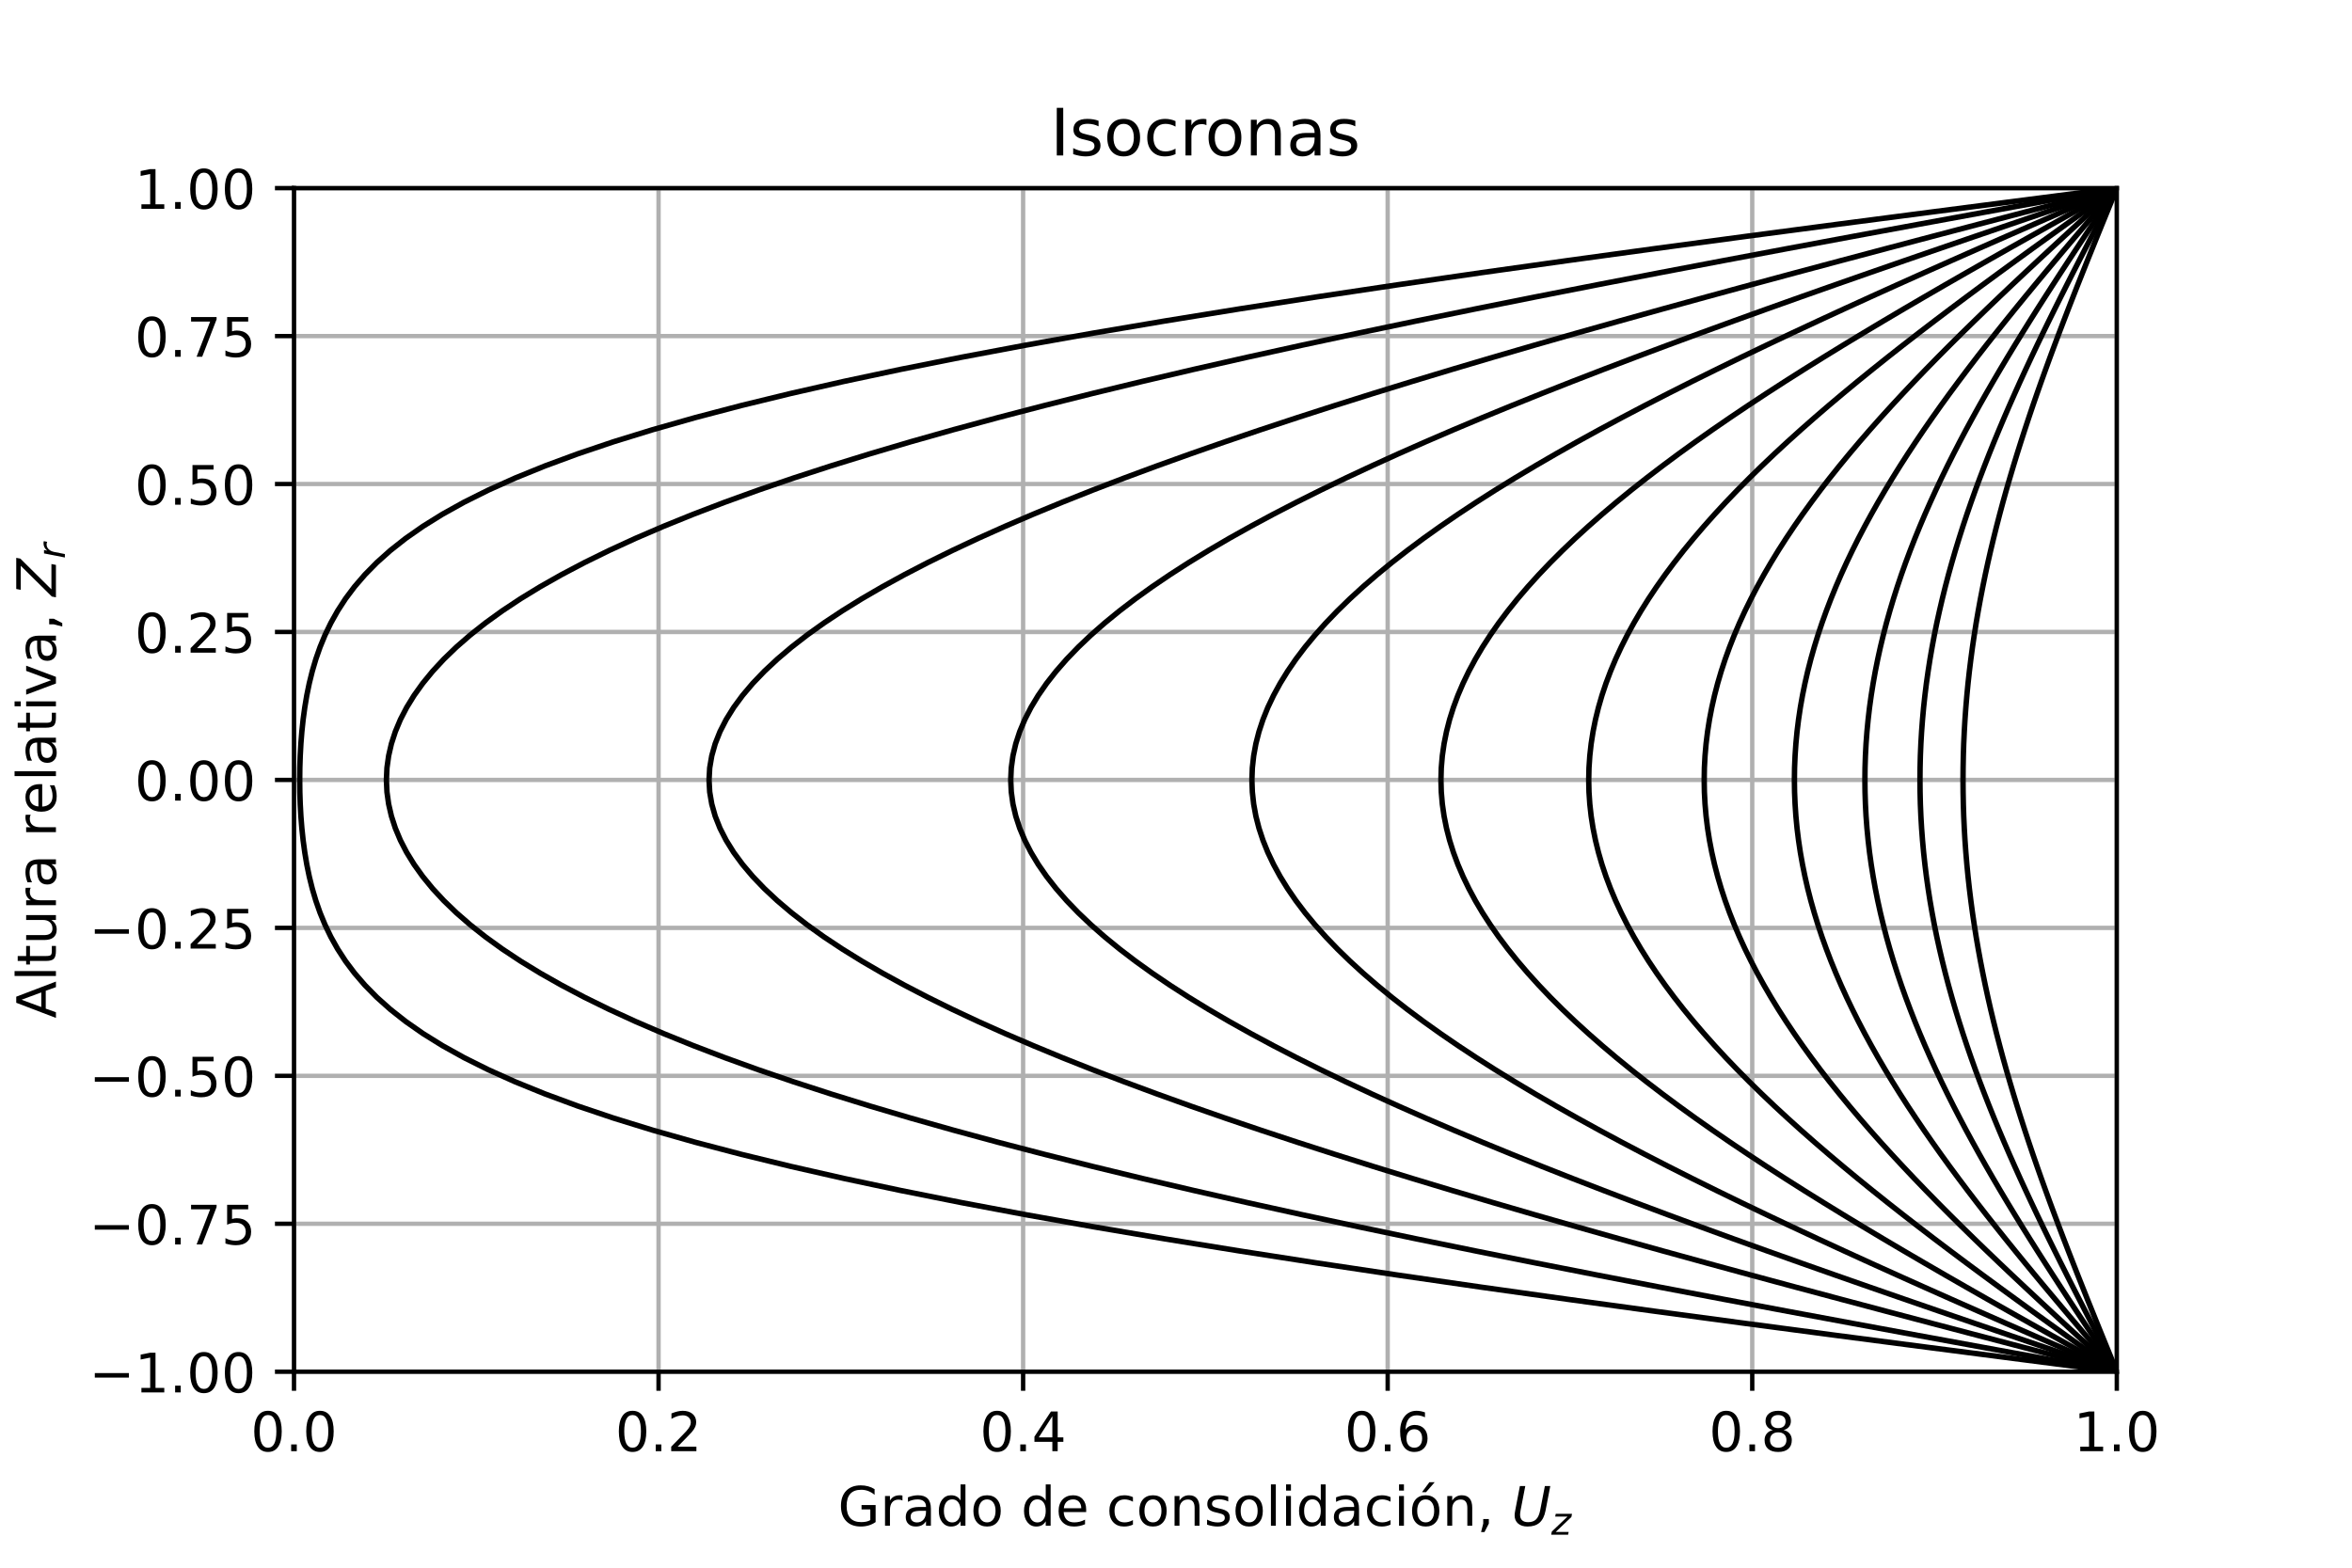<?xml version="1.0" encoding="utf-8" standalone="no"?>
<!DOCTYPE svg PUBLIC "-//W3C//DTD SVG 1.1//EN"
  "http://www.w3.org/Graphics/SVG/1.1/DTD/svg11.dtd">
<!-- Created with matplotlib (https://matplotlib.org/) -->
<svg height="288pt" version="1.1" viewBox="0 0 432 288" width="432pt" xmlns="http://www.w3.org/2000/svg" xmlns:xlink="http://www.w3.org/1999/xlink">
 <defs>
  <style type="text/css">
*{stroke-linecap:butt;stroke-linejoin:round;}
  </style>
 </defs>
 <g id="figure_1">
  <g id="patch_1">
   <path d="M 0 288 
L 432 288 
L 432 0 
L 0 0 
z
" style="fill:#ffffff;"/>
  </g>
  <g id="axes_1">
   <g id="patch_2">
    <path d="M 54 252 
L 388.8 252 
L 388.8 34.56 
L 54 34.56 
z
" style="fill:#ffffff;"/>
   </g>
   <g id="matplotlib.axis_1">
    <g id="xtick_1">
     <g id="line2d_1">
      <path clip-path="url(#p5b26229dfa)" d="M 54 252 
L 54 34.56 
" style="fill:none;stroke:#b0b0b0;stroke-linecap:square;stroke-width:0.8;"/>
     </g>
     <g id="line2d_2">
      <defs>
       <path d="M 0 0 
L 0 3.5 
" id="m955d5e704e" style="stroke:#000000;stroke-width:0.8;"/>
      </defs>
      <g>
       <use style="stroke:#000000;stroke-width:0.8;" x="54" xlink:href="#m955d5e704e" y="252"/>
      </g>
     </g>
     <g id="text_1">
      <!-- 0.0 -->
      <defs>
       <path d="M 31.781 66.406 
Q 24.172 66.406 20.328 58.906 
Q 16.5 51.422 16.5 36.375 
Q 16.5 21.391 20.328 13.891 
Q 24.172 6.391 31.781 6.391 
Q 39.453 6.391 43.281 13.891 
Q 47.125 21.391 47.125 36.375 
Q 47.125 51.422 43.281 58.906 
Q 39.453 66.406 31.781 66.406 
z
M 31.781 74.219 
Q 44.047 74.219 50.516 64.516 
Q 56.984 54.828 56.984 36.375 
Q 56.984 17.969 50.516 8.266 
Q 44.047 -1.422 31.781 -1.422 
Q 19.531 -1.422 13.062 8.266 
Q 6.594 17.969 6.594 36.375 
Q 6.594 54.828 13.062 64.516 
Q 19.531 74.219 31.781 74.219 
z
" id="DejaVuSans-48"/>
       <path d="M 10.688 12.406 
L 21 12.406 
L 21 0 
L 10.688 0 
z
" id="DejaVuSans-46"/>
      </defs>
      <g transform="translate(46.048 266.598)scale(0.1 -0.1)">
       <use xlink:href="#DejaVuSans-48"/>
       <use x="63.623" xlink:href="#DejaVuSans-46"/>
       <use x="95.41" xlink:href="#DejaVuSans-48"/>
      </g>
     </g>
    </g>
    <g id="xtick_2">
     <g id="line2d_3">
      <path clip-path="url(#p5b26229dfa)" d="M 120.96 252 
L 120.96 34.56 
" style="fill:none;stroke:#b0b0b0;stroke-linecap:square;stroke-width:0.8;"/>
     </g>
     <g id="line2d_4">
      <g>
       <use style="stroke:#000000;stroke-width:0.8;" x="120.96" xlink:href="#m955d5e704e" y="252"/>
      </g>
     </g>
     <g id="text_2">
      <!-- 0.2 -->
      <defs>
       <path d="M 19.188 8.297 
L 53.609 8.297 
L 53.609 0 
L 7.328 0 
L 7.328 8.297 
Q 12.938 14.109 22.625 23.891 
Q 32.328 33.688 34.812 36.531 
Q 39.547 41.844 41.422 45.531 
Q 43.312 49.219 43.312 52.781 
Q 43.312 58.594 39.234 62.25 
Q 35.156 65.922 28.609 65.922 
Q 23.969 65.922 18.812 64.312 
Q 13.672 62.703 7.812 59.422 
L 7.812 69.391 
Q 13.766 71.781 18.938 73 
Q 24.125 74.219 28.422 74.219 
Q 39.75 74.219 46.484 68.547 
Q 53.219 62.891 53.219 53.422 
Q 53.219 48.922 51.531 44.891 
Q 49.859 40.875 45.406 35.406 
Q 44.188 33.984 37.641 27.219 
Q 31.109 20.453 19.188 8.297 
z
" id="DejaVuSans-50"/>
      </defs>
      <g transform="translate(113.008 266.598)scale(0.1 -0.1)">
       <use xlink:href="#DejaVuSans-48"/>
       <use x="63.623" xlink:href="#DejaVuSans-46"/>
       <use x="95.41" xlink:href="#DejaVuSans-50"/>
      </g>
     </g>
    </g>
    <g id="xtick_3">
     <g id="line2d_5">
      <path clip-path="url(#p5b26229dfa)" d="M 187.92 252 
L 187.92 34.56 
" style="fill:none;stroke:#b0b0b0;stroke-linecap:square;stroke-width:0.8;"/>
     </g>
     <g id="line2d_6">
      <g>
       <use style="stroke:#000000;stroke-width:0.8;" x="187.92" xlink:href="#m955d5e704e" y="252"/>
      </g>
     </g>
     <g id="text_3">
      <!-- 0.4 -->
      <defs>
       <path d="M 37.797 64.312 
L 12.891 25.391 
L 37.797 25.391 
z
M 35.203 72.906 
L 47.609 72.906 
L 47.609 25.391 
L 58.016 25.391 
L 58.016 17.188 
L 47.609 17.188 
L 47.609 0 
L 37.797 0 
L 37.797 17.188 
L 4.891 17.188 
L 4.891 26.703 
z
" id="DejaVuSans-52"/>
      </defs>
      <g transform="translate(179.968 266.598)scale(0.1 -0.1)">
       <use xlink:href="#DejaVuSans-48"/>
       <use x="63.623" xlink:href="#DejaVuSans-46"/>
       <use x="95.41" xlink:href="#DejaVuSans-52"/>
      </g>
     </g>
    </g>
    <g id="xtick_4">
     <g id="line2d_7">
      <path clip-path="url(#p5b26229dfa)" d="M 254.88 252 
L 254.88 34.56 
" style="fill:none;stroke:#b0b0b0;stroke-linecap:square;stroke-width:0.8;"/>
     </g>
     <g id="line2d_8">
      <g>
       <use style="stroke:#000000;stroke-width:0.8;" x="254.88" xlink:href="#m955d5e704e" y="252"/>
      </g>
     </g>
     <g id="text_4">
      <!-- 0.6 -->
      <defs>
       <path d="M 33.016 40.375 
Q 26.375 40.375 22.484 35.828 
Q 18.609 31.297 18.609 23.391 
Q 18.609 15.531 22.484 10.953 
Q 26.375 6.391 33.016 6.391 
Q 39.656 6.391 43.531 10.953 
Q 47.406 15.531 47.406 23.391 
Q 47.406 31.297 43.531 35.828 
Q 39.656 40.375 33.016 40.375 
z
M 52.594 71.297 
L 52.594 62.312 
Q 48.875 64.062 45.094 64.984 
Q 41.312 65.922 37.594 65.922 
Q 27.828 65.922 22.672 59.328 
Q 17.531 52.734 16.797 39.406 
Q 19.672 43.656 24.016 45.922 
Q 28.375 48.188 33.594 48.188 
Q 44.578 48.188 50.953 41.516 
Q 57.328 34.859 57.328 23.391 
Q 57.328 12.156 50.688 5.359 
Q 44.047 -1.422 33.016 -1.422 
Q 20.359 -1.422 13.672 8.266 
Q 6.984 17.969 6.984 36.375 
Q 6.984 53.656 15.188 63.938 
Q 23.391 74.219 37.203 74.219 
Q 40.922 74.219 44.703 73.484 
Q 48.484 72.75 52.594 71.297 
z
" id="DejaVuSans-54"/>
      </defs>
      <g transform="translate(246.928 266.598)scale(0.1 -0.1)">
       <use xlink:href="#DejaVuSans-48"/>
       <use x="63.623" xlink:href="#DejaVuSans-46"/>
       <use x="95.41" xlink:href="#DejaVuSans-54"/>
      </g>
     </g>
    </g>
    <g id="xtick_5">
     <g id="line2d_9">
      <path clip-path="url(#p5b26229dfa)" d="M 321.84 252 
L 321.84 34.56 
" style="fill:none;stroke:#b0b0b0;stroke-linecap:square;stroke-width:0.8;"/>
     </g>
     <g id="line2d_10">
      <g>
       <use style="stroke:#000000;stroke-width:0.8;" x="321.84" xlink:href="#m955d5e704e" y="252"/>
      </g>
     </g>
     <g id="text_5">
      <!-- 0.8 -->
      <defs>
       <path d="M 31.781 34.625 
Q 24.75 34.625 20.719 30.859 
Q 16.703 27.094 16.703 20.516 
Q 16.703 13.922 20.719 10.156 
Q 24.75 6.391 31.781 6.391 
Q 38.812 6.391 42.859 10.172 
Q 46.922 13.969 46.922 20.516 
Q 46.922 27.094 42.891 30.859 
Q 38.875 34.625 31.781 34.625 
z
M 21.922 38.812 
Q 15.578 40.375 12.031 44.719 
Q 8.5 49.078 8.5 55.328 
Q 8.5 64.062 14.719 69.141 
Q 20.953 74.219 31.781 74.219 
Q 42.672 74.219 48.875 69.141 
Q 55.078 64.062 55.078 55.328 
Q 55.078 49.078 51.531 44.719 
Q 48 40.375 41.703 38.812 
Q 48.828 37.156 52.797 32.312 
Q 56.781 27.484 56.781 20.516 
Q 56.781 9.906 50.312 4.234 
Q 43.844 -1.422 31.781 -1.422 
Q 19.734 -1.422 13.25 4.234 
Q 6.781 9.906 6.781 20.516 
Q 6.781 27.484 10.781 32.312 
Q 14.797 37.156 21.922 38.812 
z
M 18.312 54.391 
Q 18.312 48.734 21.844 45.562 
Q 25.391 42.391 31.781 42.391 
Q 38.141 42.391 41.719 45.562 
Q 45.312 48.734 45.312 54.391 
Q 45.312 60.062 41.719 63.234 
Q 38.141 66.406 31.781 66.406 
Q 25.391 66.406 21.844 63.234 
Q 18.312 60.062 18.312 54.391 
z
" id="DejaVuSans-56"/>
      </defs>
      <g transform="translate(313.888 266.598)scale(0.1 -0.1)">
       <use xlink:href="#DejaVuSans-48"/>
       <use x="63.623" xlink:href="#DejaVuSans-46"/>
       <use x="95.41" xlink:href="#DejaVuSans-56"/>
      </g>
     </g>
    </g>
    <g id="xtick_6">
     <g id="line2d_11">
      <path clip-path="url(#p5b26229dfa)" d="M 388.8 252 
L 388.8 34.56 
" style="fill:none;stroke:#b0b0b0;stroke-linecap:square;stroke-width:0.8;"/>
     </g>
     <g id="line2d_12">
      <g>
       <use style="stroke:#000000;stroke-width:0.8;" x="388.8" xlink:href="#m955d5e704e" y="252"/>
      </g>
     </g>
     <g id="text_6">
      <!-- 1.0 -->
      <defs>
       <path d="M 12.406 8.297 
L 28.516 8.297 
L 28.516 63.922 
L 10.984 60.406 
L 10.984 69.391 
L 28.422 72.906 
L 38.281 72.906 
L 38.281 8.297 
L 54.391 8.297 
L 54.391 0 
L 12.406 0 
z
" id="DejaVuSans-49"/>
      </defs>
      <g transform="translate(380.848 266.598)scale(0.1 -0.1)">
       <use xlink:href="#DejaVuSans-49"/>
       <use x="63.623" xlink:href="#DejaVuSans-46"/>
       <use x="95.41" xlink:href="#DejaVuSans-48"/>
      </g>
     </g>
    </g>
    <g id="text_7">
     <!-- Grado de consolidación, $U_z$ -->
     <defs>
      <path d="M 59.516 10.406 
L 59.516 29.984 
L 43.406 29.984 
L 43.406 38.094 
L 69.281 38.094 
L 69.281 6.781 
Q 63.578 2.734 56.688 0.656 
Q 49.812 -1.422 42 -1.422 
Q 24.906 -1.422 15.25 8.562 
Q 5.609 18.562 5.609 36.375 
Q 5.609 54.25 15.25 64.234 
Q 24.906 74.219 42 74.219 
Q 49.125 74.219 55.547 72.453 
Q 61.969 70.703 67.391 67.281 
L 67.391 56.781 
Q 61.922 61.422 55.766 63.766 
Q 49.609 66.109 42.828 66.109 
Q 29.438 66.109 22.719 58.641 
Q 16.016 51.172 16.016 36.375 
Q 16.016 21.625 22.719 14.156 
Q 29.438 6.688 42.828 6.688 
Q 48.047 6.688 52.141 7.594 
Q 56.25 8.5 59.516 10.406 
z
" id="DejaVuSans-71"/>
      <path d="M 41.109 46.297 
Q 39.594 47.172 37.812 47.578 
Q 36.031 48 33.891 48 
Q 26.266 48 22.188 43.047 
Q 18.109 38.094 18.109 28.812 
L 18.109 0 
L 9.078 0 
L 9.078 54.688 
L 18.109 54.688 
L 18.109 46.188 
Q 20.953 51.172 25.484 53.578 
Q 30.031 56 36.531 56 
Q 37.453 56 38.578 55.875 
Q 39.703 55.766 41.062 55.516 
z
" id="DejaVuSans-114"/>
      <path d="M 34.281 27.484 
Q 23.391 27.484 19.188 25 
Q 14.984 22.516 14.984 16.5 
Q 14.984 11.719 18.141 8.906 
Q 21.297 6.109 26.703 6.109 
Q 34.188 6.109 38.703 11.406 
Q 43.219 16.703 43.219 25.484 
L 43.219 27.484 
z
M 52.203 31.203 
L 52.203 0 
L 43.219 0 
L 43.219 8.297 
Q 40.141 3.328 35.547 0.953 
Q 30.953 -1.422 24.312 -1.422 
Q 15.922 -1.422 10.953 3.297 
Q 6 8.016 6 15.922 
Q 6 25.141 12.172 29.828 
Q 18.359 34.516 30.609 34.516 
L 43.219 34.516 
L 43.219 35.406 
Q 43.219 41.609 39.141 45 
Q 35.062 48.391 27.688 48.391 
Q 23 48.391 18.547 47.266 
Q 14.109 46.141 10.016 43.891 
L 10.016 52.203 
Q 14.938 54.109 19.578 55.047 
Q 24.219 56 28.609 56 
Q 40.484 56 46.344 49.844 
Q 52.203 43.703 52.203 31.203 
z
" id="DejaVuSans-97"/>
      <path d="M 45.406 46.391 
L 45.406 75.984 
L 54.391 75.984 
L 54.391 0 
L 45.406 0 
L 45.406 8.203 
Q 42.578 3.328 38.25 0.953 
Q 33.938 -1.422 27.875 -1.422 
Q 17.969 -1.422 11.734 6.484 
Q 5.516 14.406 5.516 27.297 
Q 5.516 40.188 11.734 48.094 
Q 17.969 56 27.875 56 
Q 33.938 56 38.25 53.625 
Q 42.578 51.266 45.406 46.391 
z
M 14.797 27.297 
Q 14.797 17.391 18.875 11.75 
Q 22.953 6.109 30.078 6.109 
Q 37.203 6.109 41.297 11.75 
Q 45.406 17.391 45.406 27.297 
Q 45.406 37.203 41.297 42.844 
Q 37.203 48.484 30.078 48.484 
Q 22.953 48.484 18.875 42.844 
Q 14.797 37.203 14.797 27.297 
z
" id="DejaVuSans-100"/>
      <path d="M 30.609 48.391 
Q 23.391 48.391 19.188 42.75 
Q 14.984 37.109 14.984 27.297 
Q 14.984 17.484 19.156 11.844 
Q 23.344 6.203 30.609 6.203 
Q 37.797 6.203 41.984 11.859 
Q 46.188 17.531 46.188 27.297 
Q 46.188 37.016 41.984 42.703 
Q 37.797 48.391 30.609 48.391 
z
M 30.609 56 
Q 42.328 56 49.016 48.375 
Q 55.719 40.766 55.719 27.297 
Q 55.719 13.875 49.016 6.219 
Q 42.328 -1.422 30.609 -1.422 
Q 18.844 -1.422 12.172 6.219 
Q 5.516 13.875 5.516 27.297 
Q 5.516 40.766 12.172 48.375 
Q 18.844 56 30.609 56 
z
" id="DejaVuSans-111"/>
      <path id="DejaVuSans-32"/>
      <path d="M 56.203 29.594 
L 56.203 25.203 
L 14.891 25.203 
Q 15.484 15.922 20.484 11.062 
Q 25.484 6.203 34.422 6.203 
Q 39.594 6.203 44.453 7.469 
Q 49.312 8.734 54.109 11.281 
L 54.109 2.781 
Q 49.266 0.734 44.188 -0.344 
Q 39.109 -1.422 33.891 -1.422 
Q 20.797 -1.422 13.156 6.188 
Q 5.516 13.812 5.516 26.812 
Q 5.516 40.234 12.766 48.109 
Q 20.016 56 32.328 56 
Q 43.359 56 49.781 48.891 
Q 56.203 41.797 56.203 29.594 
z
M 47.219 32.234 
Q 47.125 39.594 43.094 43.984 
Q 39.062 48.391 32.422 48.391 
Q 24.906 48.391 20.391 44.141 
Q 15.875 39.891 15.188 32.172 
z
" id="DejaVuSans-101"/>
      <path d="M 48.781 52.594 
L 48.781 44.188 
Q 44.969 46.297 41.141 47.344 
Q 37.312 48.391 33.406 48.391 
Q 24.656 48.391 19.812 42.844 
Q 14.984 37.312 14.984 27.297 
Q 14.984 17.281 19.812 11.734 
Q 24.656 6.203 33.406 6.203 
Q 37.312 6.203 41.141 7.25 
Q 44.969 8.297 48.781 10.406 
L 48.781 2.094 
Q 45.016 0.344 40.984 -0.531 
Q 36.969 -1.422 32.422 -1.422 
Q 20.062 -1.422 12.781 6.344 
Q 5.516 14.109 5.516 27.297 
Q 5.516 40.672 12.859 48.328 
Q 20.219 56 33.016 56 
Q 37.156 56 41.109 55.141 
Q 45.062 54.297 48.781 52.594 
z
" id="DejaVuSans-99"/>
      <path d="M 54.891 33.016 
L 54.891 0 
L 45.906 0 
L 45.906 32.719 
Q 45.906 40.484 42.875 44.328 
Q 39.844 48.188 33.797 48.188 
Q 26.516 48.188 22.312 43.547 
Q 18.109 38.922 18.109 30.906 
L 18.109 0 
L 9.078 0 
L 9.078 54.688 
L 18.109 54.688 
L 18.109 46.188 
Q 21.344 51.125 25.703 53.562 
Q 30.078 56 35.797 56 
Q 45.219 56 50.047 50.172 
Q 54.891 44.344 54.891 33.016 
z
" id="DejaVuSans-110"/>
      <path d="M 44.281 53.078 
L 44.281 44.578 
Q 40.484 46.531 36.375 47.5 
Q 32.281 48.484 27.875 48.484 
Q 21.188 48.484 17.844 46.438 
Q 14.5 44.391 14.5 40.281 
Q 14.5 37.156 16.891 35.375 
Q 19.281 33.594 26.516 31.984 
L 29.594 31.297 
Q 39.156 29.25 43.188 25.516 
Q 47.219 21.781 47.219 15.094 
Q 47.219 7.469 41.188 3.016 
Q 35.156 -1.422 24.609 -1.422 
Q 20.219 -1.422 15.453 -0.562 
Q 10.688 0.297 5.422 2 
L 5.422 11.281 
Q 10.406 8.688 15.234 7.391 
Q 20.062 6.109 24.812 6.109 
Q 31.156 6.109 34.562 8.281 
Q 37.984 10.453 37.984 14.406 
Q 37.984 18.062 35.516 20.016 
Q 33.062 21.969 24.703 23.781 
L 21.578 24.516 
Q 13.234 26.266 9.516 29.906 
Q 5.812 33.547 5.812 39.891 
Q 5.812 47.609 11.281 51.797 
Q 16.75 56 26.812 56 
Q 31.781 56 36.172 55.266 
Q 40.578 54.547 44.281 53.078 
z
" id="DejaVuSans-115"/>
      <path d="M 9.422 75.984 
L 18.406 75.984 
L 18.406 0 
L 9.422 0 
z
" id="DejaVuSans-108"/>
      <path d="M 9.422 54.688 
L 18.406 54.688 
L 18.406 0 
L 9.422 0 
z
M 9.422 75.984 
L 18.406 75.984 
L 18.406 64.594 
L 9.422 64.594 
z
" id="DejaVuSans-105"/>
      <path d="M 30.609 48.391 
Q 23.391 48.391 19.188 42.75 
Q 14.984 37.109 14.984 27.297 
Q 14.984 17.484 19.156 11.844 
Q 23.344 6.203 30.609 6.203 
Q 37.797 6.203 41.984 11.859 
Q 46.188 17.531 46.188 27.297 
Q 46.188 37.016 41.984 42.703 
Q 37.797 48.391 30.609 48.391 
z
M 30.609 56 
Q 42.328 56 49.016 48.375 
Q 55.719 40.766 55.719 27.297 
Q 55.719 13.875 49.016 6.219 
Q 42.328 -1.422 30.609 -1.422 
Q 18.844 -1.422 12.172 6.219 
Q 5.516 13.875 5.516 27.297 
Q 5.516 40.766 12.172 48.375 
Q 18.844 56 30.609 56 
z
M 37.406 79.984 
L 47.125 79.984 
L 31.219 61.625 
L 23.734 61.625 
z
" id="DejaVuSans-243"/>
      <path d="M 11.719 12.406 
L 22.016 12.406 
L 22.016 4 
L 14.016 -11.625 
L 7.719 -11.625 
L 11.719 4 
z
" id="DejaVuSans-44"/>
      <path d="M 15.484 72.906 
L 25.391 72.906 
L 16.797 28.609 
Q 16.266 25.641 16.047 23.703 
Q 15.828 21.781 15.828 20.312 
Q 15.828 13.578 19.578 10.078 
Q 23.344 6.594 30.609 6.594 
Q 40.047 6.594 45.281 11.766 
Q 50.531 16.938 52.781 28.609 
L 61.375 72.906 
L 71.297 72.906 
L 62.5 27.391 
Q 59.625 12.641 51.562 5.609 
Q 43.5 -1.422 29.5 -1.422 
Q 18.562 -1.422 12.188 4.078 
Q 5.812 9.578 5.812 19 
Q 5.812 20.703 6.047 22.828 
Q 6.297 24.953 6.781 27.391 
z
" id="DejaVuSans-Oblique-85"/>
      <path d="M 11.625 54.688 
L 54.297 54.688 
L 52.688 46.484 
L 11.531 7.172 
L 45.516 7.172 
L 44.094 0 
L -0.297 0 
L 1.312 8.203 
L 42.484 47.516 
L 10.203 47.516 
z
" id="DejaVuSans-Oblique-122"/>
     </defs>
     <g transform="translate(153.9 280.298)scale(0.1 -0.1)">
      <use transform="translate(0 0.016)" xlink:href="#DejaVuSans-71"/>
      <use transform="translate(77.49 0.016)" xlink:href="#DejaVuSans-114"/>
      <use transform="translate(118.604 0.016)" xlink:href="#DejaVuSans-97"/>
      <use transform="translate(179.883 0.016)" xlink:href="#DejaVuSans-100"/>
      <use transform="translate(243.359 0.016)" xlink:href="#DejaVuSans-111"/>
      <use transform="translate(304.541 0.016)" xlink:href="#DejaVuSans-32"/>
      <use transform="translate(336.328 0.016)" xlink:href="#DejaVuSans-100"/>
      <use transform="translate(399.805 0.016)" xlink:href="#DejaVuSans-101"/>
      <use transform="translate(461.328 0.016)" xlink:href="#DejaVuSans-32"/>
      <use transform="translate(493.115 0.016)" xlink:href="#DejaVuSans-99"/>
      <use transform="translate(548.096 0.016)" xlink:href="#DejaVuSans-111"/>
      <use transform="translate(609.277 0.016)" xlink:href="#DejaVuSans-110"/>
      <use transform="translate(672.656 0.016)" xlink:href="#DejaVuSans-115"/>
      <use transform="translate(724.756 0.016)" xlink:href="#DejaVuSans-111"/>
      <use transform="translate(785.938 0.016)" xlink:href="#DejaVuSans-108"/>
      <use transform="translate(813.721 0.016)" xlink:href="#DejaVuSans-105"/>
      <use transform="translate(841.504 0.016)" xlink:href="#DejaVuSans-100"/>
      <use transform="translate(904.98 0.016)" xlink:href="#DejaVuSans-97"/>
      <use transform="translate(966.26 0.016)" xlink:href="#DejaVuSans-99"/>
      <use transform="translate(1021.24 0.016)" xlink:href="#DejaVuSans-105"/>
      <use transform="translate(1049.023 0.016)" xlink:href="#DejaVuSans-243"/>
      <use transform="translate(1110.205 0.016)" xlink:href="#DejaVuSans-110"/>
      <use transform="translate(1173.584 0.016)" xlink:href="#DejaVuSans-44"/>
      <use transform="translate(1205.371 0.016)" xlink:href="#DejaVuSans-32"/>
      <use transform="translate(1237.158 0.016)" xlink:href="#DejaVuSans-Oblique-85"/>
      <use transform="translate(1310.352 -16.391)scale(0.7)" xlink:href="#DejaVuSans-Oblique-122"/>
     </g>
    </g>
   </g>
   <g id="matplotlib.axis_2">
    <g id="ytick_1">
     <g id="line2d_13">
      <path clip-path="url(#p5b26229dfa)" d="M 54 252 
L 388.8 252 
" style="fill:none;stroke:#b0b0b0;stroke-linecap:square;stroke-width:0.8;"/>
     </g>
     <g id="line2d_14">
      <defs>
       <path d="M 0 0 
L -3.5 0 
" id="m8d999f12c8" style="stroke:#000000;stroke-width:0.8;"/>
      </defs>
      <g>
       <use style="stroke:#000000;stroke-width:0.8;" x="54" xlink:href="#m8d999f12c8" y="252"/>
      </g>
     </g>
     <g id="text_8">
      <!-- −1.00 -->
      <defs>
       <path d="M 10.594 35.5 
L 73.188 35.5 
L 73.188 27.203 
L 10.594 27.203 
z
" id="DejaVuSans-8722"/>
      </defs>
      <g transform="translate(16.355 255.799)scale(0.1 -0.1)">
       <use xlink:href="#DejaVuSans-8722"/>
       <use x="83.789" xlink:href="#DejaVuSans-49"/>
       <use x="147.412" xlink:href="#DejaVuSans-46"/>
       <use x="179.199" xlink:href="#DejaVuSans-48"/>
       <use x="242.822" xlink:href="#DejaVuSans-48"/>
      </g>
     </g>
    </g>
    <g id="ytick_2">
     <g id="line2d_15">
      <path clip-path="url(#p5b26229dfa)" d="M 54 224.82 
L 388.8 224.82 
" style="fill:none;stroke:#b0b0b0;stroke-linecap:square;stroke-width:0.8;"/>
     </g>
     <g id="line2d_16">
      <g>
       <use style="stroke:#000000;stroke-width:0.8;" x="54" xlink:href="#m8d999f12c8" y="224.82"/>
      </g>
     </g>
     <g id="text_9">
      <!-- −0.75 -->
      <defs>
       <path d="M 8.203 72.906 
L 55.078 72.906 
L 55.078 68.703 
L 28.609 0 
L 18.312 0 
L 43.219 64.594 
L 8.203 64.594 
z
" id="DejaVuSans-55"/>
       <path d="M 10.797 72.906 
L 49.516 72.906 
L 49.516 64.594 
L 19.828 64.594 
L 19.828 46.734 
Q 21.969 47.469 24.109 47.828 
Q 26.266 48.188 28.422 48.188 
Q 40.625 48.188 47.75 41.5 
Q 54.891 34.812 54.891 23.391 
Q 54.891 11.625 47.562 5.094 
Q 40.234 -1.422 26.906 -1.422 
Q 22.312 -1.422 17.547 -0.641 
Q 12.797 0.141 7.719 1.703 
L 7.719 11.625 
Q 12.109 9.234 16.797 8.062 
Q 21.484 6.891 26.703 6.891 
Q 35.156 6.891 40.078 11.328 
Q 45.016 15.766 45.016 23.391 
Q 45.016 31 40.078 35.438 
Q 35.156 39.891 26.703 39.891 
Q 22.75 39.891 18.812 39.016 
Q 14.891 38.141 10.797 36.281 
z
" id="DejaVuSans-53"/>
      </defs>
      <g transform="translate(16.355 228.619)scale(0.1 -0.1)">
       <use xlink:href="#DejaVuSans-8722"/>
       <use x="83.789" xlink:href="#DejaVuSans-48"/>
       <use x="147.412" xlink:href="#DejaVuSans-46"/>
       <use x="179.199" xlink:href="#DejaVuSans-55"/>
       <use x="242.822" xlink:href="#DejaVuSans-53"/>
      </g>
     </g>
    </g>
    <g id="ytick_3">
     <g id="line2d_17">
      <path clip-path="url(#p5b26229dfa)" d="M 54 197.64 
L 388.8 197.64 
" style="fill:none;stroke:#b0b0b0;stroke-linecap:square;stroke-width:0.8;"/>
     </g>
     <g id="line2d_18">
      <g>
       <use style="stroke:#000000;stroke-width:0.8;" x="54" xlink:href="#m8d999f12c8" y="197.64"/>
      </g>
     </g>
     <g id="text_10">
      <!-- −0.50 -->
      <g transform="translate(16.355 201.439)scale(0.1 -0.1)">
       <use xlink:href="#DejaVuSans-8722"/>
       <use x="83.789" xlink:href="#DejaVuSans-48"/>
       <use x="147.412" xlink:href="#DejaVuSans-46"/>
       <use x="179.199" xlink:href="#DejaVuSans-53"/>
       <use x="242.822" xlink:href="#DejaVuSans-48"/>
      </g>
     </g>
    </g>
    <g id="ytick_4">
     <g id="line2d_19">
      <path clip-path="url(#p5b26229dfa)" d="M 54 170.46 
L 388.8 170.46 
" style="fill:none;stroke:#b0b0b0;stroke-linecap:square;stroke-width:0.8;"/>
     </g>
     <g id="line2d_20">
      <g>
       <use style="stroke:#000000;stroke-width:0.8;" x="54" xlink:href="#m8d999f12c8" y="170.46"/>
      </g>
     </g>
     <g id="text_11">
      <!-- −0.25 -->
      <g transform="translate(16.355 174.259)scale(0.1 -0.1)">
       <use xlink:href="#DejaVuSans-8722"/>
       <use x="83.789" xlink:href="#DejaVuSans-48"/>
       <use x="147.412" xlink:href="#DejaVuSans-46"/>
       <use x="179.199" xlink:href="#DejaVuSans-50"/>
       <use x="242.822" xlink:href="#DejaVuSans-53"/>
      </g>
     </g>
    </g>
    <g id="ytick_5">
     <g id="line2d_21">
      <path clip-path="url(#p5b26229dfa)" d="M 54 143.28 
L 388.8 143.28 
" style="fill:none;stroke:#b0b0b0;stroke-linecap:square;stroke-width:0.8;"/>
     </g>
     <g id="line2d_22">
      <g>
       <use style="stroke:#000000;stroke-width:0.8;" x="54" xlink:href="#m8d999f12c8" y="143.28"/>
      </g>
     </g>
     <g id="text_12">
      <!-- 0.00 -->
      <g transform="translate(24.734 147.079)scale(0.1 -0.1)">
       <use xlink:href="#DejaVuSans-48"/>
       <use x="63.623" xlink:href="#DejaVuSans-46"/>
       <use x="95.41" xlink:href="#DejaVuSans-48"/>
       <use x="159.033" xlink:href="#DejaVuSans-48"/>
      </g>
     </g>
    </g>
    <g id="ytick_6">
     <g id="line2d_23">
      <path clip-path="url(#p5b26229dfa)" d="M 54 116.1 
L 388.8 116.1 
" style="fill:none;stroke:#b0b0b0;stroke-linecap:square;stroke-width:0.8;"/>
     </g>
     <g id="line2d_24">
      <g>
       <use style="stroke:#000000;stroke-width:0.8;" x="54" xlink:href="#m8d999f12c8" y="116.1"/>
      </g>
     </g>
     <g id="text_13">
      <!-- 0.25 -->
      <g transform="translate(24.734 119.899)scale(0.1 -0.1)">
       <use xlink:href="#DejaVuSans-48"/>
       <use x="63.623" xlink:href="#DejaVuSans-46"/>
       <use x="95.41" xlink:href="#DejaVuSans-50"/>
       <use x="159.033" xlink:href="#DejaVuSans-53"/>
      </g>
     </g>
    </g>
    <g id="ytick_7">
     <g id="line2d_25">
      <path clip-path="url(#p5b26229dfa)" d="M 54 88.92 
L 388.8 88.92 
" style="fill:none;stroke:#b0b0b0;stroke-linecap:square;stroke-width:0.8;"/>
     </g>
     <g id="line2d_26">
      <g>
       <use style="stroke:#000000;stroke-width:0.8;" x="54" xlink:href="#m8d999f12c8" y="88.92"/>
      </g>
     </g>
     <g id="text_14">
      <!-- 0.50 -->
      <g transform="translate(24.734 92.719)scale(0.1 -0.1)">
       <use xlink:href="#DejaVuSans-48"/>
       <use x="63.623" xlink:href="#DejaVuSans-46"/>
       <use x="95.41" xlink:href="#DejaVuSans-53"/>
       <use x="159.033" xlink:href="#DejaVuSans-48"/>
      </g>
     </g>
    </g>
    <g id="ytick_8">
     <g id="line2d_27">
      <path clip-path="url(#p5b26229dfa)" d="M 54 61.74 
L 388.8 61.74 
" style="fill:none;stroke:#b0b0b0;stroke-linecap:square;stroke-width:0.8;"/>
     </g>
     <g id="line2d_28">
      <g>
       <use style="stroke:#000000;stroke-width:0.8;" x="54" xlink:href="#m8d999f12c8" y="61.74"/>
      </g>
     </g>
     <g id="text_15">
      <!-- 0.75 -->
      <g transform="translate(24.734 65.539)scale(0.1 -0.1)">
       <use xlink:href="#DejaVuSans-48"/>
       <use x="63.623" xlink:href="#DejaVuSans-46"/>
       <use x="95.41" xlink:href="#DejaVuSans-55"/>
       <use x="159.033" xlink:href="#DejaVuSans-53"/>
      </g>
     </g>
    </g>
    <g id="ytick_9">
     <g id="line2d_29">
      <path clip-path="url(#p5b26229dfa)" d="M 54 34.56 
L 388.8 34.56 
" style="fill:none;stroke:#b0b0b0;stroke-linecap:square;stroke-width:0.8;"/>
     </g>
     <g id="line2d_30">
      <g>
       <use style="stroke:#000000;stroke-width:0.8;" x="54" xlink:href="#m8d999f12c8" y="34.56"/>
      </g>
     </g>
     <g id="text_16">
      <!-- 1.00 -->
      <g transform="translate(24.734 38.359)scale(0.1 -0.1)">
       <use xlink:href="#DejaVuSans-49"/>
       <use x="63.623" xlink:href="#DejaVuSans-46"/>
       <use x="95.41" xlink:href="#DejaVuSans-48"/>
       <use x="159.033" xlink:href="#DejaVuSans-48"/>
      </g>
     </g>
    </g>
    <g id="text_17">
     <!-- Altura relativa, $Z_r$ -->
     <defs>
      <path d="M 34.188 63.188 
L 20.797 26.906 
L 47.609 26.906 
z
M 28.609 72.906 
L 39.797 72.906 
L 67.578 0 
L 57.328 0 
L 50.688 18.703 
L 17.828 18.703 
L 11.188 0 
L 0.781 0 
z
" id="DejaVuSans-65"/>
      <path d="M 18.312 70.219 
L 18.312 54.688 
L 36.812 54.688 
L 36.812 47.703 
L 18.312 47.703 
L 18.312 18.016 
Q 18.312 11.328 20.141 9.422 
Q 21.969 7.516 27.594 7.516 
L 36.812 7.516 
L 36.812 0 
L 27.594 0 
Q 17.188 0 13.234 3.875 
Q 9.281 7.766 9.281 18.016 
L 9.281 47.703 
L 2.688 47.703 
L 2.688 54.688 
L 9.281 54.688 
L 9.281 70.219 
z
" id="DejaVuSans-116"/>
      <path d="M 8.5 21.578 
L 8.5 54.688 
L 17.484 54.688 
L 17.484 21.922 
Q 17.484 14.156 20.5 10.266 
Q 23.531 6.391 29.594 6.391 
Q 36.859 6.391 41.078 11.031 
Q 45.312 15.672 45.312 23.688 
L 45.312 54.688 
L 54.297 54.688 
L 54.297 0 
L 45.312 0 
L 45.312 8.406 
Q 42.047 3.422 37.719 1 
Q 33.406 -1.422 27.688 -1.422 
Q 18.266 -1.422 13.375 4.438 
Q 8.5 10.297 8.5 21.578 
z
M 31.109 56 
z
" id="DejaVuSans-117"/>
      <path d="M 2.984 54.688 
L 12.5 54.688 
L 29.594 8.797 
L 46.688 54.688 
L 56.203 54.688 
L 35.688 0 
L 23.484 0 
z
" id="DejaVuSans-118"/>
      <path d="M 13.094 72.906 
L 70.312 72.906 
L 68.891 65.375 
L 12.406 8.297 
L 58.891 8.297 
L 57.328 0 
L -2.203 0 
L -0.781 7.516 
L 55.719 64.594 
L 11.531 64.594 
z
" id="DejaVuSans-Oblique-90"/>
      <path d="M 44.578 46.391 
Q 43.219 47.125 41.453 47.516 
Q 39.703 47.906 37.703 47.906 
Q 30.516 47.906 25.141 42.453 
Q 19.781 37.016 18.016 27.875 
L 12.5 0 
L 3.516 0 
L 14.203 54.688 
L 23.188 54.688 
L 21.484 46.188 
Q 25.047 50.922 30 53.453 
Q 34.969 56 40.578 56 
Q 42.047 56 43.453 55.828 
Q 44.875 55.672 46.297 55.281 
z
" id="DejaVuSans-Oblique-114"/>
     </defs>
     <g transform="translate(10.275 187.08)rotate(-90)scale(0.1 -0.1)">
      <use transform="translate(0 0.016)" xlink:href="#DejaVuSans-65"/>
      <use transform="translate(68.408 0.016)" xlink:href="#DejaVuSans-108"/>
      <use transform="translate(96.191 0.016)" xlink:href="#DejaVuSans-116"/>
      <use transform="translate(135.4 0.016)" xlink:href="#DejaVuSans-117"/>
      <use transform="translate(198.779 0.016)" xlink:href="#DejaVuSans-114"/>
      <use transform="translate(239.893 0.016)" xlink:href="#DejaVuSans-97"/>
      <use transform="translate(301.172 0.016)" xlink:href="#DejaVuSans-32"/>
      <use transform="translate(332.959 0.016)" xlink:href="#DejaVuSans-114"/>
      <use transform="translate(374.072 0.016)" xlink:href="#DejaVuSans-101"/>
      <use transform="translate(435.596 0.016)" xlink:href="#DejaVuSans-108"/>
      <use transform="translate(463.379 0.016)" xlink:href="#DejaVuSans-97"/>
      <use transform="translate(524.658 0.016)" xlink:href="#DejaVuSans-116"/>
      <use transform="translate(563.867 0.016)" xlink:href="#DejaVuSans-105"/>
      <use transform="translate(591.65 0.016)" xlink:href="#DejaVuSans-118"/>
      <use transform="translate(650.83 0.016)" xlink:href="#DejaVuSans-97"/>
      <use transform="translate(712.109 0.016)" xlink:href="#DejaVuSans-44"/>
      <use transform="translate(743.896 0.016)" xlink:href="#DejaVuSans-32"/>
      <use transform="translate(775.684 0.016)" xlink:href="#DejaVuSans-Oblique-90"/>
      <use transform="translate(844.189 -16.391)scale(0.7)" xlink:href="#DejaVuSans-Oblique-114"/>
     </g>
    </g>
   </g>
   <g id="line2d_31">
    <path clip-path="url(#p5b26229dfa)" d="M 388.8 252 
L 371.571 249.781 
L 354.416 247.562 
L 337.402 245.344 
L 320.598 243.125 
L 304.076 240.906 
L 287.891 238.687 
L 272.105 236.469 
L 256.772 234.25 
L 241.943 232.031 
L 227.657 229.812 
L 213.957 227.593 
L 200.867 225.375 
L 188.419 223.156 
L 176.624 220.937 
L 165.495 218.718 
L 155.043 216.5 
L 145.263 214.281 
L 136.153 212.062 
L 127.7 209.843 
L 119.889 207.624 
L 112.7 205.406 
L 106.118 203.187 
L 100.109 200.968 
L 94.648 198.749 
L 89.71 196.531 
L 85.257 194.312 
L 81.263 192.093 
L 77.694 189.874 
L 74.517 187.656 
L 71.701 185.437 
L 69.217 183.218 
L 67.034 180.999 
L 65.122 178.78 
L 63.458 176.562 
L 62.018 174.343 
L 60.773 172.124 
L 59.702 169.905 
L 58.788 167.687 
L 58.011 165.468 
L 57.355 163.249 
L 56.806 161.03 
L 56.35 158.811 
L 55.979 156.593 
L 55.677 154.374 
L 55.443 152.155 
L 55.266 149.936 
L 55.145 147.718 
L 55.071 145.499 
L 55.048 143.28 
L 55.071 141.061 
L 55.145 138.842 
L 55.266 136.624 
L 55.443 134.405 
L 55.677 132.186 
L 55.979 129.967 
L 56.35 127.749 
L 56.806 125.53 
L 57.355 123.311 
L 58.011 121.092 
L 58.788 118.873 
L 59.702 116.655 
L 60.773 114.436 
L 62.018 112.217 
L 63.458 109.998 
L 65.122 107.78 
L 67.034 105.561 
L 69.217 103.342 
L 71.701 101.123 
L 74.517 98.904 
L 77.694 96.686 
L 81.263 94.467 
L 85.257 92.248 
L 89.71 90.029 
L 94.648 87.811 
L 100.109 85.592 
L 106.118 83.373 
L 112.7 81.154 
L 119.889 78.936 
L 127.7 76.717 
L 136.153 74.498 
L 145.263 72.279 
L 155.043 70.06 
L 165.495 67.842 
L 176.624 65.623 
L 188.419 63.404 
L 200.867 61.185 
L 213.957 58.967 
L 227.657 56.748 
L 241.943 54.529 
L 256.772 52.31 
L 272.105 50.091 
L 287.891 47.873 
L 304.076 45.654 
L 320.598 43.435 
L 337.402 41.216 
L 354.416 38.998 
L 371.571 36.779 
L 388.8 34.56 
" style="fill:none;stroke:#000000;stroke-linecap:square;"/>
   </g>
   <g id="line2d_32">
    <path clip-path="url(#p5b26229dfa)" d="M 388.8 252 
L 376.617 249.781 
L 364.457 247.562 
L 352.347 245.344 
L 340.314 243.125 
L 328.379 240.906 
L 316.57 238.687 
L 304.909 236.469 
L 293.415 234.25 
L 282.113 232.031 
L 271.017 229.812 
L 260.156 227.593 
L 249.54 225.375 
L 239.185 223.156 
L 229.11 220.937 
L 219.324 218.718 
L 209.843 216.5 
L 200.676 214.281 
L 191.827 212.062 
L 183.31 209.843 
L 175.124 207.624 
L 167.28 205.406 
L 159.773 203.187 
L 152.609 200.968 
L 145.785 198.749 
L 139.307 196.531 
L 133.163 194.312 
L 127.355 192.093 
L 121.877 189.874 
L 116.725 187.656 
L 111.89 185.437 
L 107.367 183.218 
L 103.152 180.999 
L 99.231 178.78 
L 95.602 176.562 
L 92.254 174.343 
L 89.181 172.124 
L 86.375 169.905 
L 83.824 167.687 
L 81.524 165.468 
L 79.468 163.249 
L 77.65 161.03 
L 76.06 158.811 
L 74.694 156.593 
L 73.546 154.374 
L 72.615 152.155 
L 71.895 149.936 
L 71.383 147.718 
L 71.075 145.499 
L 70.971 143.28 
L 71.075 141.061 
L 71.383 138.842 
L 71.895 136.624 
L 72.615 134.405 
L 73.546 132.186 
L 74.694 129.967 
L 76.06 127.749 
L 77.65 125.53 
L 79.468 123.311 
L 81.524 121.092 
L 83.824 118.873 
L 86.375 116.655 
L 89.181 114.436 
L 92.254 112.217 
L 95.602 109.998 
L 99.231 107.78 
L 103.152 105.561 
L 107.367 103.342 
L 111.89 101.123 
L 116.725 98.904 
L 121.877 96.686 
L 127.355 94.467 
L 133.163 92.248 
L 139.307 90.029 
L 145.785 87.811 
L 152.609 85.592 
L 159.773 83.373 
L 167.28 81.154 
L 175.124 78.936 
L 183.31 76.717 
L 191.827 74.498 
L 200.676 72.279 
L 209.843 70.06 
L 219.324 67.842 
L 229.11 65.623 
L 239.185 63.404 
L 249.54 61.185 
L 260.156 58.967 
L 271.017 56.748 
L 282.113 54.529 
L 293.415 52.31 
L 304.909 50.091 
L 316.57 47.873 
L 328.379 45.654 
L 340.314 43.435 
L 352.347 41.216 
L 364.457 38.998 
L 376.617 36.779 
L 388.8 34.56 
" style="fill:none;stroke:#000000;stroke-linecap:square;"/>
   </g>
   <g id="line2d_33">
    <path clip-path="url(#p5b26229dfa)" d="M 388.8 252 
L 380.299 249.781 
L 371.806 247.562 
L 363.335 245.344 
L 354.891 243.125 
L 346.491 240.906 
L 338.138 238.687 
L 329.845 236.469 
L 321.622 234.25 
L 313.48 232.031 
L 305.421 229.812 
L 297.463 227.593 
L 289.609 225.375 
L 281.868 223.156 
L 274.252 220.937 
L 266.765 218.718 
L 259.42 216.5 
L 252.222 214.281 
L 245.174 212.062 
L 238.291 209.843 
L 231.575 207.624 
L 225.033 205.406 
L 218.671 203.187 
L 212.498 200.968 
L 206.515 198.749 
L 200.729 196.531 
L 195.145 194.312 
L 189.771 192.093 
L 184.609 189.874 
L 179.66 187.656 
L 174.93 185.437 
L 170.427 183.218 
L 166.148 180.999 
L 162.1 178.78 
L 158.284 176.562 
L 154.701 174.343 
L 151.356 172.124 
L 148.253 169.905 
L 145.39 167.687 
L 142.772 165.468 
L 140.398 163.249 
L 138.269 161.03 
L 136.391 158.811 
L 134.757 156.593 
L 133.378 154.374 
L 132.243 152.155 
L 131.362 149.936 
L 130.733 147.718 
L 130.354 145.499 
L 130.231 143.28 
L 130.354 141.061 
L 130.733 138.842 
L 131.362 136.624 
L 132.243 134.405 
L 133.378 132.186 
L 134.757 129.967 
L 136.391 127.749 
L 138.269 125.53 
L 140.398 123.311 
L 142.772 121.092 
L 145.39 118.873 
L 148.253 116.655 
L 151.356 114.436 
L 154.701 112.217 
L 158.284 109.998 
L 162.1 107.78 
L 166.148 105.561 
L 170.427 103.342 
L 174.93 101.123 
L 179.66 98.904 
L 184.609 96.686 
L 189.771 94.467 
L 195.145 92.248 
L 200.729 90.029 
L 206.515 87.811 
L 212.498 85.592 
L 218.671 83.373 
L 225.033 81.154 
L 231.575 78.936 
L 238.291 76.717 
L 245.174 74.498 
L 252.222 72.279 
L 259.42 70.06 
L 266.765 67.842 
L 274.252 65.623 
L 281.868 63.404 
L 289.609 61.185 
L 297.463 58.967 
L 305.421 56.748 
L 313.48 54.529 
L 321.622 52.31 
L 329.845 50.091 
L 338.138 47.873 
L 346.491 45.654 
L 354.891 43.435 
L 363.335 41.216 
L 371.806 38.998 
L 380.299 36.779 
L 388.8 34.56 
" style="fill:none;stroke:#000000;stroke-linecap:square;"/>
   </g>
   <g id="line2d_34">
    <path clip-path="url(#p5b26229dfa)" d="M 388.8 252 
L 382.265 249.781 
L 375.736 247.562 
L 369.224 245.344 
L 362.729 243.125 
L 356.264 240.906 
L 349.829 238.687 
L 343.438 236.469 
L 337.097 234.25 
L 330.806 232.031 
L 324.579 229.812 
L 318.415 227.593 
L 312.328 225.375 
L 306.319 223.156 
L 300.396 220.937 
L 294.567 218.718 
L 288.835 216.5 
L 283.207 214.281 
L 277.693 212.062 
L 272.29 209.843 
L 267.01 207.624 
L 261.857 205.406 
L 256.835 203.187 
L 251.951 200.968 
L 247.206 198.749 
L 242.61 196.531 
L 238.163 194.312 
L 233.875 192.093 
L 229.743 189.874 
L 225.779 187.656 
L 221.979 185.437 
L 218.353 183.218 
L 214.905 180.999 
L 211.634 178.78 
L 208.544 176.562 
L 205.638 174.343 
L 202.922 172.124 
L 200.395 169.905 
L 198.061 167.687 
L 195.922 165.468 
L 193.983 163.249 
L 192.242 161.03 
L 190.702 158.811 
L 189.363 156.593 
L 188.228 154.374 
L 187.297 152.155 
L 186.574 149.936 
L 186.055 147.718 
L 185.747 145.499 
L 185.643 143.28 
L 185.747 141.061 
L 186.055 138.842 
L 186.574 136.624 
L 187.297 134.405 
L 188.228 132.186 
L 189.363 129.967 
L 190.702 127.749 
L 192.242 125.53 
L 193.983 123.311 
L 195.922 121.092 
L 198.061 118.873 
L 200.395 116.655 
L 202.922 114.436 
L 205.638 112.217 
L 208.544 109.998 
L 211.634 107.78 
L 214.905 105.561 
L 218.353 103.342 
L 221.979 101.123 
L 225.779 98.904 
L 229.743 96.686 
L 233.875 94.467 
L 238.163 92.248 
L 242.61 90.029 
L 247.206 87.811 
L 251.951 85.592 
L 256.835 83.373 
L 261.857 81.154 
L 267.01 78.936 
L 272.29 76.717 
L 277.693 74.498 
L 283.207 72.279 
L 288.835 70.06 
L 294.567 67.842 
L 300.396 65.623 
L 306.319 63.404 
L 312.328 61.185 
L 318.415 58.967 
L 324.579 56.748 
L 330.806 54.529 
L 337.097 52.31 
L 343.438 50.091 
L 349.829 47.873 
L 356.264 45.654 
L 362.729 43.435 
L 369.224 41.216 
L 375.736 38.998 
L 382.265 36.779 
L 388.8 34.56 
" style="fill:none;stroke:#000000;stroke-linecap:square;"/>
   </g>
   <g id="line2d_35">
    <path clip-path="url(#p5b26229dfa)" d="M 388.8 252 
L 383.704 249.781 
L 378.615 247.562 
L 373.54 245.344 
L 368.474 243.125 
L 363.436 240.906 
L 358.417 238.687 
L 353.435 236.469 
L 348.487 234.25 
L 343.579 232.031 
L 338.721 229.812 
L 333.913 227.593 
L 329.159 225.375 
L 324.472 223.156 
L 319.845 220.937 
L 315.295 218.718 
L 310.815 216.5 
L 306.419 214.281 
L 302.107 212.062 
L 297.885 209.843 
L 293.754 207.624 
L 289.723 205.406 
L 285.795 203.187 
L 281.969 200.968 
L 278.256 198.749 
L 274.657 196.531 
L 271.175 194.312 
L 267.813 192.093 
L 264.576 189.874 
L 261.466 187.656 
L 258.489 185.437 
L 255.643 183.218 
L 252.935 180.999 
L 250.367 178.78 
L 247.943 176.562 
L 245.66 174.343 
L 243.527 172.124 
L 241.542 169.905 
L 239.707 167.687 
L 238.026 165.468 
L 236.503 163.249 
L 235.133 161.03 
L 233.922 158.811 
L 232.867 156.593 
L 231.976 154.374 
L 231.243 152.155 
L 230.674 149.936 
L 230.269 147.718 
L 230.024 145.499 
L 229.941 143.28 
L 230.024 141.061 
L 230.269 138.842 
L 230.674 136.624 
L 231.243 134.405 
L 231.976 132.186 
L 232.867 129.967 
L 233.922 127.749 
L 235.133 125.53 
L 236.503 123.311 
L 238.026 121.092 
L 239.707 118.873 
L 241.542 116.655 
L 243.527 114.436 
L 245.66 112.217 
L 247.943 109.998 
L 250.367 107.78 
L 252.935 105.561 
L 255.643 103.342 
L 258.489 101.123 
L 261.466 98.904 
L 264.576 96.686 
L 267.813 94.467 
L 271.175 92.248 
L 274.657 90.029 
L 278.256 87.811 
L 281.969 85.592 
L 285.795 83.373 
L 289.723 81.154 
L 293.754 78.936 
L 297.885 76.717 
L 302.107 74.498 
L 306.419 72.279 
L 310.815 70.06 
L 315.295 67.842 
L 319.845 65.623 
L 324.472 63.404 
L 329.159 61.185 
L 333.913 58.967 
L 338.721 56.748 
L 343.579 54.529 
L 348.487 52.31 
L 353.435 50.091 
L 358.417 47.873 
L 363.436 45.654 
L 368.474 43.435 
L 373.54 41.216 
L 378.615 38.998 
L 383.704 36.779 
L 388.8 34.56 
" style="fill:none;stroke:#000000;stroke-linecap:square;"/>
   </g>
   <g id="line2d_36">
    <path clip-path="url(#p5b26229dfa)" d="M 388.8 252 
L 384.823 249.781 
L 380.845 247.562 
L 376.878 245.344 
L 372.924 243.125 
L 368.987 240.906 
L 365.069 238.687 
L 361.176 236.469 
L 357.309 234.25 
L 353.479 232.031 
L 349.682 229.812 
L 345.926 227.593 
L 342.213 225.375 
L 338.55 223.156 
L 334.937 220.937 
L 331.378 218.718 
L 327.88 216.5 
L 324.445 214.281 
L 321.077 212.062 
L 317.776 209.843 
L 314.548 207.624 
L 311.398 205.406 
L 308.327 203.187 
L 305.341 200.968 
L 302.438 198.749 
L 299.623 196.531 
L 296.901 194.312 
L 294.273 192.093 
L 291.745 189.874 
L 289.314 187.656 
L 286.984 185.437 
L 284.761 183.218 
L 282.645 180.999 
L 280.636 178.78 
L 278.738 176.562 
L 276.957 174.343 
L 275.286 172.124 
L 273.736 169.905 
L 272.3 167.687 
L 270.987 165.468 
L 269.795 163.249 
L 268.724 161.03 
L 267.776 158.811 
L 266.953 156.593 
L 266.253 154.374 
L 265.684 152.155 
L 265.239 149.936 
L 264.917 147.718 
L 264.726 145.499 
L 264.663 143.28 
L 264.726 141.061 
L 264.917 138.842 
L 265.239 136.624 
L 265.684 134.405 
L 266.253 132.186 
L 266.953 129.967 
L 267.776 127.749 
L 268.724 125.53 
L 269.795 123.311 
L 270.987 121.092 
L 272.3 118.873 
L 273.736 116.655 
L 275.286 114.436 
L 276.957 112.217 
L 278.738 109.998 
L 280.636 107.78 
L 282.645 105.561 
L 284.761 103.342 
L 286.984 101.123 
L 289.314 98.904 
L 291.745 96.686 
L 294.273 94.467 
L 296.901 92.248 
L 299.623 90.029 
L 302.438 87.811 
L 305.341 85.592 
L 308.327 83.373 
L 311.398 81.154 
L 314.548 78.936 
L 317.776 76.717 
L 321.077 74.498 
L 324.445 72.279 
L 327.88 70.06 
L 331.378 67.842 
L 334.937 65.623 
L 338.55 63.404 
L 342.213 61.185 
L 345.926 58.967 
L 349.682 56.748 
L 353.479 54.529 
L 357.309 52.31 
L 361.176 50.091 
L 365.069 47.873 
L 368.987 45.654 
L 372.924 43.435 
L 376.878 41.216 
L 380.845 38.998 
L 384.823 36.779 
L 388.8 34.56 
" style="fill:none;stroke:#000000;stroke-linecap:square;"/>
   </g>
   <g id="line2d_37">
    <path clip-path="url(#p5b26229dfa)" d="M 388.8 252 
L 385.69 249.781 
L 382.586 247.562 
L 379.486 245.344 
L 376.396 243.125 
L 373.319 240.906 
L 370.259 238.687 
L 367.215 236.469 
L 364.196 234.25 
L 361.202 232.031 
L 358.236 229.812 
L 355.3 227.593 
L 352.401 225.375 
L 349.538 223.156 
L 346.716 220.937 
L 343.937 218.718 
L 341.201 216.5 
L 338.52 214.281 
L 335.885 212.062 
L 333.307 209.843 
L 330.786 207.624 
L 328.325 205.406 
L 325.925 203.187 
L 323.591 200.968 
L 321.321 198.749 
L 319.125 196.531 
L 316.995 194.312 
L 314.943 192.093 
L 312.968 189.874 
L 311.066 187.656 
L 309.248 185.437 
L 307.511 183.218 
L 305.857 180.999 
L 304.286 178.78 
L 302.803 176.562 
L 301.411 174.343 
L 300.108 172.124 
L 298.893 169.905 
L 297.775 167.687 
L 296.747 165.468 
L 295.816 163.249 
L 294.979 161.03 
L 294.236 158.811 
L 293.593 156.593 
L 293.047 154.374 
L 292.602 152.155 
L 292.254 149.936 
L 292.006 147.718 
L 291.855 145.499 
L 291.805 143.28 
L 291.855 141.061 
L 292.006 138.842 
L 292.254 136.624 
L 292.602 134.405 
L 293.047 132.186 
L 293.593 129.967 
L 294.236 127.749 
L 294.979 125.53 
L 295.816 123.311 
L 296.747 121.092 
L 297.775 118.873 
L 298.893 116.655 
L 300.108 114.436 
L 301.411 112.217 
L 302.803 109.998 
L 304.286 107.78 
L 305.857 105.561 
L 307.511 103.342 
L 309.248 101.123 
L 311.066 98.904 
L 312.968 96.686 
L 314.943 94.467 
L 316.995 92.248 
L 319.125 90.029 
L 321.321 87.811 
L 323.591 85.592 
L 325.925 83.373 
L 328.325 81.154 
L 330.786 78.936 
L 333.307 76.717 
L 335.885 74.498 
L 338.52 72.279 
L 341.201 70.06 
L 343.937 67.842 
L 346.716 65.623 
L 349.538 63.404 
L 352.401 61.185 
L 355.3 58.967 
L 358.236 56.748 
L 361.202 54.529 
L 364.196 52.31 
L 367.215 50.091 
L 370.259 47.873 
L 373.319 45.654 
L 376.396 43.435 
L 379.486 41.216 
L 382.586 38.998 
L 385.69 36.779 
L 388.8 34.56 
" style="fill:none;stroke:#000000;stroke-linecap:square;"/>
   </g>
   <g id="line2d_38">
    <path clip-path="url(#p5b26229dfa)" d="M 388.8 252 
L 386.369 249.781 
L 383.945 247.562 
L 381.521 245.344 
L 379.108 243.125 
L 376.704 240.906 
L 374.313 238.687 
L 371.936 236.469 
L 369.576 234.25 
L 367.236 232.031 
L 364.919 229.812 
L 362.625 227.593 
L 360.359 225.375 
L 358.122 223.156 
L 355.916 220.937 
L 353.746 218.718 
L 351.61 216.5 
L 349.515 214.281 
L 347.456 212.062 
L 345.44 209.843 
L 343.471 207.624 
L 341.55 205.406 
L 339.675 203.187 
L 337.85 200.968 
L 336.076 198.749 
L 334.358 196.531 
L 332.698 194.312 
L 331.094 192.093 
L 329.547 189.874 
L 328.064 187.656 
L 326.641 185.437 
L 325.285 183.218 
L 323.993 180.999 
L 322.767 178.78 
L 321.609 176.562 
L 320.518 174.343 
L 319.5 172.124 
L 318.552 169.905 
L 317.678 167.687 
L 316.875 165.468 
L 316.145 163.249 
L 315.492 161.03 
L 314.913 158.811 
L 314.411 156.593 
L 313.986 154.374 
L 313.637 152.155 
L 313.363 149.936 
L 313.169 147.718 
L 313.051 145.499 
L 313.015 143.28 
L 313.051 141.061 
L 313.169 138.842 
L 313.363 136.624 
L 313.637 134.405 
L 313.986 132.186 
L 314.411 129.967 
L 314.913 127.749 
L 315.492 125.53 
L 316.145 123.311 
L 316.875 121.092 
L 317.678 118.873 
L 318.552 116.655 
L 319.5 114.436 
L 320.518 112.217 
L 321.609 109.998 
L 322.767 107.78 
L 323.993 105.561 
L 325.285 103.342 
L 326.641 101.123 
L 328.064 98.904 
L 329.547 96.686 
L 331.094 94.467 
L 332.698 92.248 
L 334.358 90.029 
L 336.076 87.811 
L 337.85 85.592 
L 339.675 83.373 
L 341.55 81.154 
L 343.471 78.936 
L 345.44 76.717 
L 347.456 74.498 
L 349.515 72.279 
L 351.61 70.06 
L 353.746 67.842 
L 355.916 65.623 
L 358.122 63.404 
L 360.359 61.185 
L 362.625 58.967 
L 364.919 56.748 
L 367.236 54.529 
L 369.576 52.31 
L 371.936 50.091 
L 374.313 47.873 
L 376.704 45.654 
L 379.108 43.435 
L 381.521 41.216 
L 383.945 38.998 
L 386.369 36.779 
L 388.8 34.56 
" style="fill:none;stroke:#000000;stroke-linecap:square;"/>
   </g>
   <g id="line2d_39">
    <path clip-path="url(#p5b26229dfa)" d="M 388.8 252 
L 386.902 249.781 
L 385.007 247.562 
L 383.115 245.344 
L 381.227 243.125 
L 379.349 240.906 
L 377.48 238.687 
L 375.622 236.469 
L 373.781 234.25 
L 371.953 232.031 
L 370.142 229.812 
L 368.35 227.593 
L 366.579 225.375 
L 364.832 223.156 
L 363.107 220.937 
L 361.41 218.718 
L 359.743 216.5 
L 358.102 214.281 
L 356.495 212.062 
L 354.922 209.843 
L 353.382 207.624 
L 351.882 205.406 
L 350.415 203.187 
L 348.989 200.968 
L 347.606 198.749 
L 346.264 196.531 
L 344.965 194.312 
L 343.712 192.093 
L 342.504 189.874 
L 341.345 187.656 
L 340.234 185.437 
L 339.173 183.218 
L 338.161 180.999 
L 337.204 178.78 
L 336.3 176.562 
L 335.45 174.343 
L 334.653 172.124 
L 333.913 169.905 
L 333.23 167.687 
L 332.6 165.468 
L 332.031 163.249 
L 331.522 161.03 
L 331.07 158.811 
L 330.675 156.593 
L 330.344 154.374 
L 330.069 152.155 
L 329.858 149.936 
L 329.708 147.718 
L 329.614 145.499 
L 329.584 143.28 
L 329.614 141.061 
L 329.708 138.842 
L 329.858 136.624 
L 330.069 134.405 
L 330.344 132.186 
L 330.675 129.967 
L 331.07 127.749 
L 331.522 125.53 
L 332.031 123.311 
L 332.6 121.092 
L 333.23 118.873 
L 333.913 116.655 
L 334.653 114.436 
L 335.45 112.217 
L 336.3 109.998 
L 337.204 107.78 
L 338.161 105.561 
L 339.173 103.342 
L 340.234 101.123 
L 341.345 98.904 
L 342.504 96.686 
L 343.712 94.467 
L 344.965 92.248 
L 346.264 90.029 
L 347.606 87.811 
L 348.989 85.592 
L 350.415 83.373 
L 351.882 81.154 
L 353.382 78.936 
L 354.922 76.717 
L 356.495 74.498 
L 358.102 72.279 
L 359.743 70.06 
L 361.41 67.842 
L 363.107 65.623 
L 364.832 63.404 
L 366.579 61.185 
L 368.35 58.967 
L 370.142 56.748 
L 371.953 54.529 
L 373.781 52.31 
L 375.622 50.091 
L 377.48 47.873 
L 379.349 45.654 
L 381.227 43.435 
L 383.115 41.216 
L 385.007 38.998 
L 386.902 36.779 
L 388.8 34.56 
" style="fill:none;stroke:#000000;stroke-linecap:square;"/>
   </g>
   <g id="line2d_40">
    <path clip-path="url(#p5b26229dfa)" d="M 388.8 252 
L 387.317 249.781 
L 385.837 247.562 
L 384.357 245.344 
L 382.884 243.125 
L 381.414 240.906 
L 379.955 238.687 
L 378.505 236.469 
L 377.065 234.25 
L 375.636 232.031 
L 374.219 229.812 
L 372.82 227.593 
L 371.437 225.375 
L 370.071 223.156 
L 368.725 220.937 
L 367.4 218.718 
L 366.097 216.5 
L 364.815 214.281 
L 363.559 212.062 
L 362.331 209.843 
L 361.125 207.624 
L 359.954 205.406 
L 358.809 203.187 
L 357.694 200.968 
L 356.612 198.749 
L 355.564 196.531 
L 354.55 194.312 
L 353.569 192.093 
L 352.628 189.874 
L 351.721 187.656 
L 350.854 185.437 
L 350.023 183.218 
L 349.233 180.999 
L 348.487 178.78 
L 347.78 176.562 
L 347.114 174.343 
L 346.491 172.124 
L 345.915 169.905 
L 345.38 167.687 
L 344.891 165.468 
L 344.446 163.249 
L 344.047 161.03 
L 343.692 158.811 
L 343.384 156.593 
L 343.127 154.374 
L 342.912 152.155 
L 342.745 149.936 
L 342.628 147.718 
L 342.557 145.499 
L 342.534 143.28 
L 342.557 141.061 
L 342.628 138.842 
L 342.745 136.624 
L 342.912 134.405 
L 343.127 132.186 
L 343.384 129.967 
L 343.692 127.749 
L 344.047 125.53 
L 344.446 123.311 
L 344.891 121.092 
L 345.38 118.873 
L 345.915 116.655 
L 346.491 114.436 
L 347.114 112.217 
L 347.78 109.998 
L 348.487 107.78 
L 349.233 105.561 
L 350.023 103.342 
L 350.854 101.123 
L 351.721 98.904 
L 352.628 96.686 
L 353.569 94.467 
L 354.55 92.248 
L 355.564 90.029 
L 356.612 87.811 
L 357.694 85.592 
L 358.809 83.373 
L 359.954 81.154 
L 361.125 78.936 
L 362.331 76.717 
L 363.559 74.498 
L 364.815 72.279 
L 366.097 70.06 
L 367.4 67.842 
L 368.725 65.623 
L 370.071 63.404 
L 371.437 61.185 
L 372.82 58.967 
L 374.219 56.748 
L 375.636 54.529 
L 377.065 52.31 
L 378.505 50.091 
L 379.955 47.873 
L 381.414 45.654 
L 382.884 43.435 
L 384.357 41.216 
L 385.837 38.998 
L 387.317 36.779 
L 388.8 34.56 
" style="fill:none;stroke:#000000;stroke-linecap:square;"/>
   </g>
   <g id="line2d_41">
    <path clip-path="url(#p5b26229dfa)" d="M 388.8 252 
L 387.642 249.781 
L 386.483 247.562 
L 385.328 245.344 
L 384.176 243.125 
L 383.031 240.906 
L 381.89 238.687 
L 380.755 236.469 
L 379.63 234.25 
L 378.515 232.031 
L 377.41 229.812 
L 376.315 227.593 
L 375.234 225.375 
L 374.166 223.156 
L 373.115 220.937 
L 372.08 218.718 
L 371.059 216.5 
L 370.061 214.281 
L 369.077 212.062 
L 368.116 209.843 
L 367.179 207.624 
L 366.261 205.406 
L 365.367 203.187 
L 364.497 200.968 
L 363.65 198.749 
L 362.83 196.531 
L 362.039 194.312 
L 361.273 192.093 
L 360.536 189.874 
L 359.83 187.656 
L 359.15 185.437 
L 358.504 183.218 
L 357.885 180.999 
L 357.302 178.78 
L 356.75 176.562 
L 356.231 174.343 
L 355.742 172.124 
L 355.29 169.905 
L 354.875 167.687 
L 354.49 165.468 
L 354.145 163.249 
L 353.83 161.03 
L 353.556 158.811 
L 353.315 156.593 
L 353.114 154.374 
L 352.946 152.155 
L 352.816 149.936 
L 352.722 147.718 
L 352.668 145.499 
L 352.648 143.28 
L 352.668 141.061 
L 352.722 138.842 
L 352.816 136.624 
L 352.946 134.405 
L 353.114 132.186 
L 353.315 129.967 
L 353.556 127.749 
L 353.83 125.53 
L 354.145 123.311 
L 354.49 121.092 
L 354.875 118.873 
L 355.29 116.655 
L 355.742 114.436 
L 356.231 112.217 
L 356.75 109.998 
L 357.302 107.78 
L 357.885 105.561 
L 358.504 103.342 
L 359.15 101.123 
L 359.83 98.904 
L 360.536 96.686 
L 361.273 94.467 
L 362.039 92.248 
L 362.83 90.029 
L 363.65 87.811 
L 364.497 85.592 
L 365.367 83.373 
L 366.261 81.154 
L 367.179 78.936 
L 368.116 76.717 
L 369.077 74.498 
L 370.061 72.279 
L 371.059 70.06 
L 372.08 67.842 
L 373.115 65.623 
L 374.166 63.404 
L 375.234 61.185 
L 376.315 58.967 
L 377.41 56.748 
L 378.515 54.529 
L 379.63 52.31 
L 380.755 50.091 
L 381.89 47.873 
L 383.031 45.654 
L 384.176 43.435 
L 385.328 41.216 
L 386.483 38.998 
L 387.642 36.779 
L 388.8 34.56 
" style="fill:none;stroke:#000000;stroke-linecap:square;"/>
   </g>
   <g id="line2d_42">
    <path clip-path="url(#p5b26229dfa)" d="M 388.8 252 
L 387.896 249.781 
L 386.989 247.562 
L 386.088 245.344 
L 385.188 243.125 
L 384.294 240.906 
L 383.4 238.687 
L 382.516 236.469 
L 381.635 234.25 
L 380.765 232.031 
L 379.901 229.812 
L 379.044 227.593 
L 378.2 225.375 
L 377.367 223.156 
L 376.543 220.937 
L 375.736 218.718 
L 374.939 216.5 
L 374.156 214.281 
L 373.389 212.062 
L 372.639 209.843 
L 371.906 207.624 
L 371.19 205.406 
L 370.49 203.187 
L 369.81 200.968 
L 369.151 198.749 
L 368.508 196.531 
L 367.888 194.312 
L 367.292 192.093 
L 366.717 189.874 
L 366.164 187.656 
L 365.632 185.437 
L 365.126 183.218 
L 364.644 180.999 
L 364.189 178.78 
L 363.757 176.562 
L 363.352 174.343 
L 362.97 172.124 
L 362.619 169.905 
L 362.291 167.687 
L 361.993 165.468 
L 361.721 163.249 
L 361.477 161.03 
L 361.263 158.811 
L 361.075 156.593 
L 360.915 154.374 
L 360.787 152.155 
L 360.683 149.936 
L 360.613 147.718 
L 360.57 145.499 
L 360.553 143.28 
L 360.57 141.061 
L 360.613 138.842 
L 360.683 136.624 
L 360.787 134.405 
L 360.915 132.186 
L 361.075 129.967 
L 361.263 127.749 
L 361.477 125.53 
L 361.721 123.311 
L 361.993 121.092 
L 362.291 118.873 
L 362.619 116.655 
L 362.97 114.436 
L 363.352 112.217 
L 363.757 109.998 
L 364.189 107.78 
L 364.644 105.561 
L 365.126 103.342 
L 365.632 101.123 
L 366.164 98.904 
L 366.717 96.686 
L 367.292 94.467 
L 367.888 92.248 
L 368.508 90.029 
L 369.151 87.811 
L 369.81 85.592 
L 370.49 83.373 
L 371.19 81.154 
L 371.906 78.936 
L 372.639 76.717 
L 373.389 74.498 
L 374.156 72.279 
L 374.939 70.06 
L 375.736 67.842 
L 376.543 65.623 
L 377.367 63.404 
L 378.2 61.185 
L 379.044 58.967 
L 379.901 56.748 
L 380.765 54.529 
L 381.635 52.31 
L 382.516 50.091 
L 383.4 47.873 
L 384.294 45.654 
L 385.188 43.435 
L 386.088 41.216 
L 386.989 38.998 
L 387.896 36.779 
L 388.8 34.56 
" style="fill:none;stroke:#000000;stroke-linecap:square;"/>
   </g>
   <g id="patch_3">
    <path d="M 54 252 
L 54 34.56 
" style="fill:none;stroke:#000000;stroke-linecap:square;stroke-linejoin:miter;stroke-width:0.8;"/>
   </g>
   <g id="patch_4">
    <path d="M 388.8 252 
L 388.8 34.56 
" style="fill:none;stroke:#000000;stroke-linecap:square;stroke-linejoin:miter;stroke-width:0.8;"/>
   </g>
   <g id="patch_5">
    <path d="M 54 252 
L 388.8 252 
" style="fill:none;stroke:#000000;stroke-linecap:square;stroke-linejoin:miter;stroke-width:0.8;"/>
   </g>
   <g id="patch_6">
    <path d="M 54 34.56 
L 388.8 34.56 
" style="fill:none;stroke:#000000;stroke-linecap:square;stroke-linejoin:miter;stroke-width:0.8;"/>
   </g>
   <g id="text_18">
    <!-- Isocronas -->
    <defs>
     <path d="M 9.812 72.906 
L 19.672 72.906 
L 19.672 0 
L 9.812 0 
z
" id="DejaVuSans-73"/>
    </defs>
    <g transform="translate(192.926 28.56)scale(0.12 -0.12)">
     <use xlink:href="#DejaVuSans-73"/>
     <use x="29.492" xlink:href="#DejaVuSans-115"/>
     <use x="81.592" xlink:href="#DejaVuSans-111"/>
     <use x="142.773" xlink:href="#DejaVuSans-99"/>
     <use x="197.754" xlink:href="#DejaVuSans-114"/>
     <use x="236.617" xlink:href="#DejaVuSans-111"/>
     <use x="297.799" xlink:href="#DejaVuSans-110"/>
     <use x="361.178" xlink:href="#DejaVuSans-97"/>
     <use x="422.457" xlink:href="#DejaVuSans-115"/>
    </g>
   </g>
  </g>
 </g>
 <defs>
  <clipPath id="p5b26229dfa">
   <rect height="217.44" width="334.8" x="54" y="34.56"/>
  </clipPath>
 </defs>
</svg>
